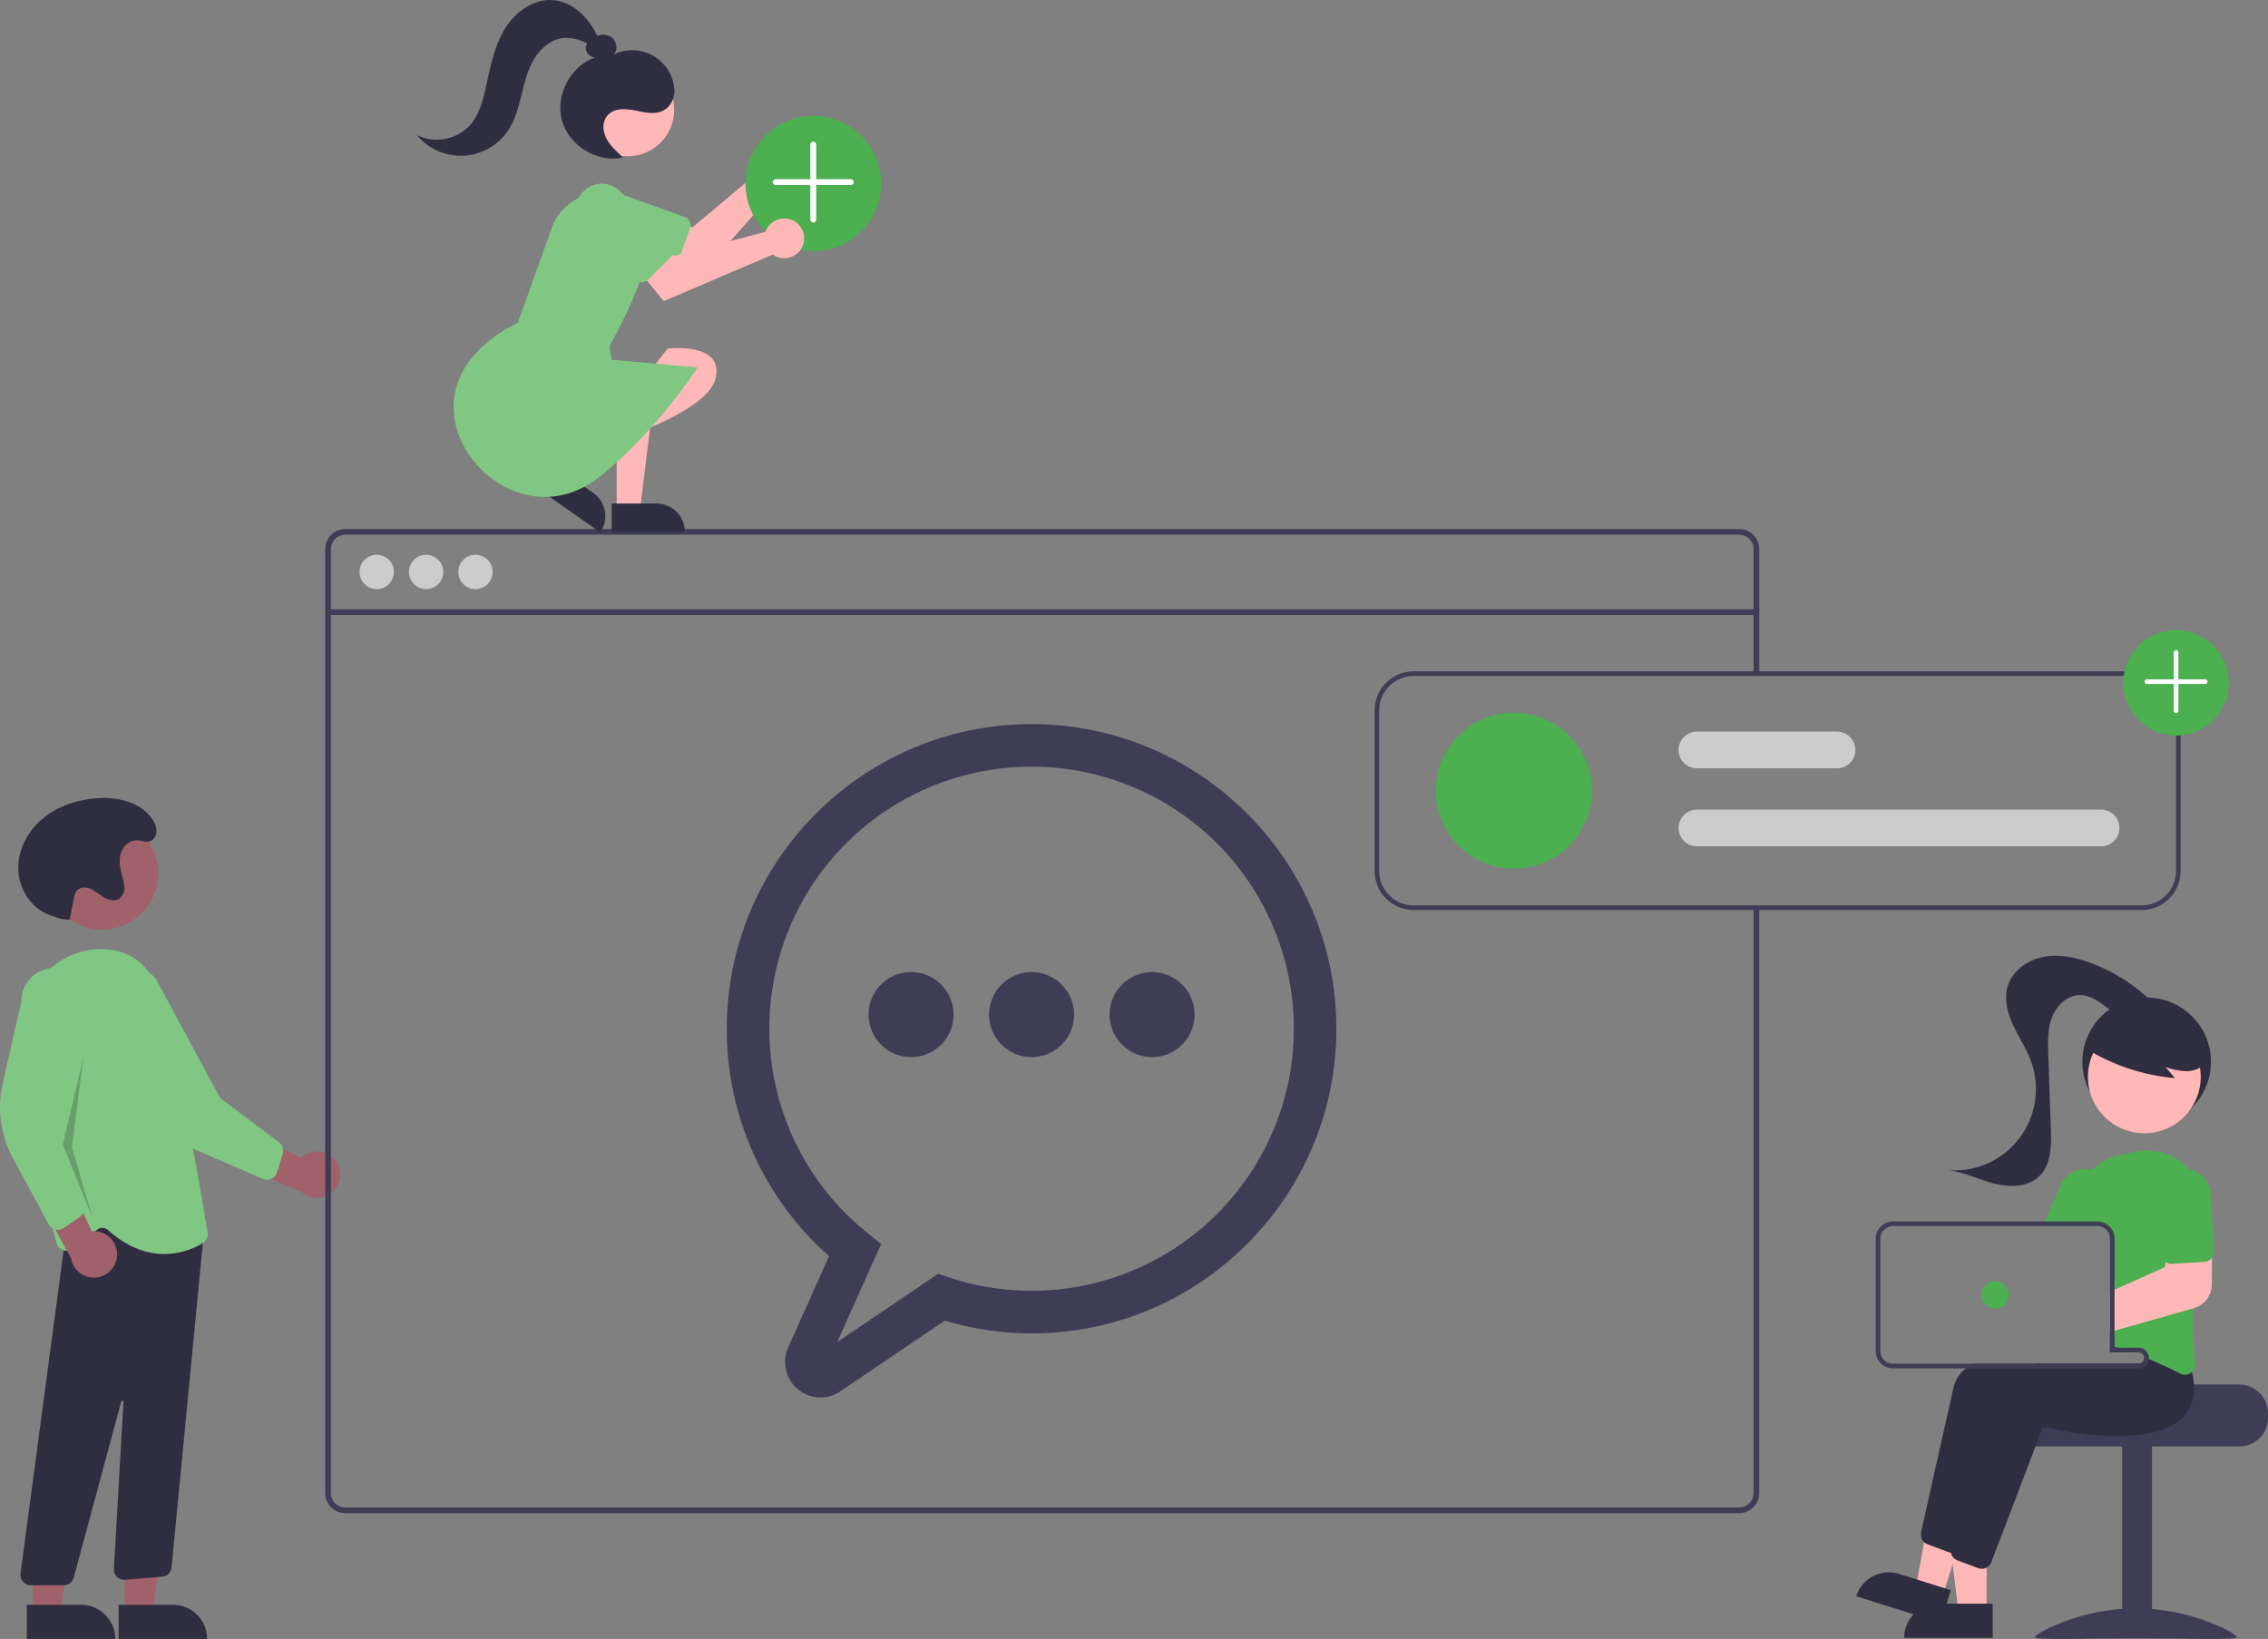 <svg width="505" height="365" viewBox="0 0 505 365" fill="none" xmlns="http://www.w3.org/2000/svg">
<rect x="0" y="0" width="505" height="365" fill="#808080" stroke="none"/>
<g clip-path="url(#clip0_166_30)">
<path d="M74.866 258.738C74.451 258.111 73.905 257.582 73.264 257.189C72.623 256.796 71.904 256.549 71.157 256.464C70.41 256.379 69.654 256.459 68.941 256.697C68.228 256.936 67.576 257.328 67.032 257.846L50.794 249.468L51.804 258.907L67.068 265.416C67.999 266.273 69.212 266.759 70.478 266.782C71.743 266.804 72.973 266.362 73.934 265.539C74.895 264.716 75.521 263.569 75.693 262.316C75.864 261.062 75.57 259.789 74.866 258.738Z" fill="#A0616A"/>
<path d="M60.435 262.537C60.142 262.672 59.823 262.743 59.499 262.747C59.176 262.75 58.856 262.686 58.559 262.557L43.136 255.869C37.862 253.583 33.599 249.46 31.139 244.266L23.03 227.156C22.432 226.388 21.991 225.509 21.733 224.57C21.474 223.631 21.403 222.65 21.524 221.684C21.646 220.717 21.956 219.784 22.438 218.938C22.92 218.092 23.564 217.348 24.334 216.751C25.103 216.154 25.983 215.714 26.923 215.457C27.862 215.2 28.843 215.13 29.81 215.253C30.776 215.375 31.709 215.686 32.556 216.169C33.401 216.652 34.144 217.297 34.74 218.067L48.993 244.502L62.154 254.44C62.53 254.726 62.81 255.121 62.955 255.571C63.1 256.021 63.104 256.504 62.965 256.956L61.673 261.127C61.534 261.574 61.263 261.969 60.894 262.258C60.753 262.369 60.599 262.462 60.435 262.537Z" fill="#81C784"/>
<path d="M22.674 207.034C29.61 207.034 35.233 201.413 35.233 194.479C35.233 187.545 29.61 181.924 22.674 181.924C15.737 181.924 10.114 187.545 10.114 194.479C10.114 201.413 15.737 207.034 22.674 207.034Z" fill="#A0616A"/>
<path d="M27.761 359.181L34.029 359.18L37.012 335.007L27.759 335.008L27.761 359.181Z" fill="#A0616A"/>
<path d="M46.12 364.999L26.417 365L26.417 357.39L38.507 357.39C40.526 357.389 42.462 358.191 43.89 359.618C45.318 361.045 46.12 362.981 46.12 364.999Z" fill="#2F2E41"/>
<path d="M7.307 359.181L13.575 359.18L16.558 335.007L7.305 335.008L7.307 359.181Z" fill="#A0616A"/>
<path d="M25.666 364.999L5.963 365L5.963 357.39L18.053 357.39C20.072 357.389 22.008 358.191 23.436 359.618C24.864 361.045 25.666 362.981 25.666 364.999Z" fill="#2F2E41"/>
<path d="M5.117 352.261C4.901 352.015 4.741 351.725 4.646 351.411C4.551 351.097 4.524 350.767 4.568 350.442L15.544 268.149L42.813 272.779L45.723 271.033L38.198 349.113C38.135 349.64 37.892 350.13 37.511 350.499C37.129 350.868 36.632 351.094 36.103 351.14L27.846 351.828C27.518 351.855 27.187 351.812 26.877 351.7C26.567 351.589 26.285 351.413 26.049 351.183C25.813 350.953 25.629 350.675 25.51 350.368C25.39 350.061 25.339 349.732 25.358 349.403L27.495 312.219C27.499 312.156 27.479 312.093 27.44 312.044C27.4 311.994 27.344 311.961 27.281 311.951C27.219 311.941 27.155 311.954 27.102 311.989C27.048 312.023 27.01 312.076 26.993 312.137L16.417 351.345C16.285 351.833 15.995 352.264 15.594 352.571C15.193 352.879 14.701 353.046 14.195 353.047H6.849C6.521 353.047 6.197 352.977 5.898 352.841C5.6 352.706 5.333 352.508 5.117 352.261Z" fill="#2F2E41"/>
<path d="M24.003 273.909C23.69 273.626 23.287 273.461 22.866 273.444C22.444 273.426 22.029 273.557 21.693 273.813L16.241 278.052C15.945 278.284 15.596 278.439 15.225 278.504C14.855 278.569 14.474 278.542 14.116 278.426C13.758 278.309 13.434 278.107 13.173 277.836C12.912 277.565 12.721 277.235 12.617 276.873C9.943 267.511 3.884 243.944 5.377 227.357C6.223 217.955 14.345 210.809 23.481 211.409C29.728 211.825 33.837 215.427 35.695 222.115C40.258 238.535 45.272 268.655 46.231 274.527C46.306 274.982 46.242 275.45 46.048 275.869C45.853 276.288 45.536 276.637 45.138 276.873C42.559 278.421 39.611 279.25 36.603 279.274C32.962 279.274 28.598 278.007 24.003 273.909Z" fill="#81C784"/>
<path d="M26.06 279.751C26.121 279.002 26.017 278.248 25.755 277.544C25.494 276.839 25.081 276.201 24.546 275.673C24.01 275.145 23.366 274.741 22.657 274.49C21.949 274.238 21.194 274.144 20.446 274.216L12.841 257.606L7.809 265.656L15.802 280.195C16.005 281.444 16.66 282.574 17.642 283.373C18.623 284.171 19.864 284.582 21.128 284.527C22.393 284.473 23.593 283.956 24.502 283.076C25.411 282.195 25.965 281.012 26.06 279.751Z" fill="#A0616A"/>
<path d="M12.36 273.837C12.045 273.762 11.75 273.622 11.494 273.425C11.238 273.228 11.025 272.98 10.871 272.696L2.864 257.918C0.125 252.866 -0.684 246.991 0.586 241.387L4.768 222.921C4.772 221.947 4.968 220.984 5.344 220.086C5.721 219.188 6.271 218.373 6.962 217.687C7.654 217.002 8.474 216.459 9.376 216.091C10.278 215.722 11.243 215.535 12.217 215.54C13.191 215.545 14.155 215.741 15.053 216.118C15.951 216.496 16.766 217.046 17.451 217.738C18.136 218.431 18.677 219.251 19.045 220.153C19.413 221.055 19.599 222.02 19.593 222.994L14.489 252.587L18.71 268.526C18.83 268.984 18.807 269.467 18.643 269.91C18.48 270.354 18.184 270.737 17.795 271.007L14.204 273.492C13.819 273.758 13.362 273.901 12.893 273.9C12.714 273.901 12.534 273.879 12.36 273.837Z" fill="#81C784"/>
<path opacity="0.2" d="M18.575 235.474L13.973 254.899L20.62 271.257L16.018 255.41L18.575 235.474Z" fill="black"/>
<path d="M15.506 204.803C14.389 204.824 13.279 204.623 12.24 204.212C11.783 204.036 11.308 203.891 10.852 203.715C6.822 202.159 4.167 197.868 4.072 193.549C3.976 189.231 6.213 185.04 9.535 182.278C12.857 179.516 17.159 178.098 21.467 177.77C26.108 177.417 31.333 178.593 33.926 182.456C34.617 183.485 35.099 184.733 34.691 185.974C34.568 186.349 34.349 186.685 34.056 186.949C32.898 187.979 31.743 187.204 30.563 187.136C28.94 187.042 27.483 188.355 26.959 189.893C26.435 191.431 26.666 193.124 27.089 194.693C27.411 195.637 27.614 196.618 27.693 197.612C27.728 198.111 27.634 198.61 27.421 199.062C27.208 199.514 26.883 199.904 26.477 200.196C25.463 200.809 24.132 200.454 23.117 199.842C22.102 199.231 21.226 198.38 20.13 197.93C19.034 197.48 17.562 197.58 16.924 198.578C16.721 198.941 16.584 199.337 16.519 199.748C15.947 202.352 16.078 202.199 15.506 204.803Z" fill="#2F2E41"/>
<path d="M387.261 117.818H76.873C75.691 117.819 74.557 118.289 73.721 119.125C72.885 119.96 72.415 121.093 72.414 122.275V332.536C72.415 333.718 72.885 334.851 73.721 335.687C74.557 336.522 75.691 336.992 76.873 336.993H387.261C387.905 336.993 388.542 336.854 389.128 336.583C389.713 336.313 390.233 335.92 390.651 335.429C390.686 335.391 390.719 335.35 390.748 335.306C391.014 334.981 391.23 334.617 391.387 334.228C391.612 333.692 391.726 333.117 391.724 332.536V201.647H390.451V332.536C390.452 333.158 390.269 333.766 389.925 334.284C389.619 334.74 389.204 335.113 388.718 335.368C388.267 335.6 387.768 335.721 387.261 335.721H76.873C76.028 335.72 75.219 335.384 74.621 334.787C74.024 334.19 73.688 333.38 73.687 332.536V122.275C73.688 121.431 74.024 120.622 74.621 120.025C75.219 119.428 76.028 119.092 76.873 119.091H387.261C388.106 119.091 388.917 119.426 389.515 120.023C390.113 120.62 390.45 121.43 390.451 122.275V150.529H391.725V122.275C391.723 121.093 391.252 119.959 390.415 119.123C389.578 118.287 388.444 117.818 387.261 117.818Z" fill="#3F3D56"/>
<path d="M391.085 135.685H73.049V136.959H391.085V135.685Z" fill="#3F3D56"/>
<path d="M83.883 131.2C85.995 131.2 87.707 129.488 87.707 127.377C87.707 125.266 85.995 123.554 83.883 123.554C81.771 123.554 80.059 125.266 80.059 127.377C80.059 129.488 81.771 131.2 83.883 131.2Z" fill="#CCCCCC"/>
<path d="M94.877 131.2C96.99 131.2 98.702 129.488 98.702 127.377C98.702 125.266 96.99 123.554 94.877 123.554C92.766 123.554 91.053 125.266 91.053 127.377C91.053 129.488 92.766 131.2 94.877 131.2Z" fill="#CCCCCC"/>
<path d="M105.872 131.2C107.984 131.2 109.696 129.488 109.696 127.377C109.696 125.266 107.984 123.554 105.872 123.554C103.76 123.554 102.048 125.266 102.048 127.377C102.048 129.488 103.76 131.2 105.872 131.2Z" fill="#CCCCCC"/>
<path d="M182.682 311.222C181.366 311.216 180.071 310.881 178.917 310.249C177.762 309.617 176.784 308.707 176.069 307.602C175.355 306.496 174.928 305.23 174.827 303.918C174.725 302.606 174.953 301.289 175.489 300.087L184.599 279.768C177.424 273.423 171.683 265.625 167.756 256.891C163.829 248.157 161.806 238.687 161.823 229.111C161.823 191.7 192.269 161.263 229.693 161.263C267.117 161.263 297.562 191.7 297.562 229.111C297.562 266.522 267.117 296.959 229.693 296.959C223.146 296.953 216.635 295.994 210.365 294.113L187.114 309.849C185.808 310.74 184.264 311.218 182.682 311.222ZM229.693 170.731C217.581 170.724 205.767 174.483 195.889 181.489C186.01 188.495 178.556 198.399 174.561 209.829C170.565 221.26 170.226 233.649 173.589 245.281C176.953 256.913 183.853 267.21 193.333 274.746L196.203 277.034L186.4 298.899L208.895 283.675L211.116 284.421C219.14 287.116 227.654 288.034 236.068 287.113C244.483 286.191 252.596 283.451 259.845 279.083C267.095 274.715 273.308 268.824 278.054 261.817C282.799 254.81 285.964 246.855 287.329 238.504C288.693 230.153 288.225 221.605 285.956 213.453C283.688 205.3 279.673 197.739 274.19 191.292C268.708 184.845 261.888 179.667 254.205 176.116C246.521 172.566 238.157 170.728 229.693 170.731Z" fill="#3F3D56"/>
<path d="M229.693 235.423C234.923 235.423 239.163 231.184 239.163 225.956C239.163 220.727 234.923 216.488 229.693 216.488C224.463 216.488 220.223 220.727 220.223 225.956C220.223 231.184 224.463 235.423 229.693 235.423Z" fill="#3F3D56"/>
<path d="M202.861 235.423C208.091 235.423 212.331 231.184 212.331 225.956C212.331 220.727 208.091 216.488 202.861 216.488C197.631 216.488 193.391 220.727 193.391 225.956C193.391 231.184 197.631 235.423 202.861 235.423Z" fill="#3F3D56"/>
<path d="M256.525 235.423C261.755 235.423 265.995 231.184 265.995 225.956C265.995 220.727 261.755 216.488 256.525 216.488C251.295 216.488 247.055 220.727 247.055 225.956C247.055 231.184 251.295 235.423 256.525 235.423Z" fill="#3F3D56"/>
<path d="M467.838 188.485H377.841C376.756 188.485 375.715 188.054 374.948 187.287C374.181 186.52 373.75 185.48 373.75 184.396C373.75 183.311 374.181 182.271 374.948 181.504C375.715 180.737 376.756 180.306 377.841 180.306H467.838C468.923 180.306 469.963 180.737 470.73 181.504C471.498 182.271 471.929 183.311 471.929 184.396C471.929 185.48 471.498 186.52 470.73 187.287C469.963 188.054 468.923 188.485 467.838 188.485Z" fill="#CCCCCC"/>
<path d="M409.033 171.105H377.841C376.756 171.105 375.715 170.674 374.948 169.907C374.181 169.14 373.75 168.1 373.75 167.015C373.75 165.931 374.181 164.89 374.948 164.124C375.715 163.357 376.756 162.926 377.841 162.926H409.033C410.118 162.926 411.158 163.357 411.926 164.124C412.693 164.89 413.124 165.931 413.124 167.015C413.124 168.1 412.693 169.14 411.926 169.907C411.158 170.674 410.118 171.105 409.033 171.105Z" fill="#CCCCCC"/>
<path d="M337.078 193.468C346.68 193.468 354.464 185.687 354.464 176.088C354.464 166.489 346.68 158.708 337.078 158.708C327.476 158.708 319.692 166.489 319.692 176.088C319.692 185.687 327.476 193.468 337.078 193.468Z" fill="#4CAF50"/>
<path d="M476.859 149.506H314.762C312.457 149.509 310.248 150.426 308.619 152.055C306.989 153.684 306.072 155.892 306.069 158.196V193.979C306.072 196.283 306.989 198.491 308.619 200.12C310.248 201.749 312.457 202.666 314.762 202.669H476.859C479.163 202.666 481.373 201.749 483.002 200.12C484.632 198.491 485.548 196.283 485.552 193.979V158.196C485.548 155.892 484.632 153.684 483.002 152.055C481.373 150.426 479.163 149.509 476.859 149.506ZM484.529 193.979C484.527 196.012 483.718 197.961 482.28 199.398C480.842 200.836 478.892 201.644 476.859 201.647H314.762C312.728 201.644 310.779 200.836 309.341 199.398C307.903 197.961 307.094 196.012 307.092 193.979V158.196C307.094 156.163 307.903 154.214 309.341 152.777C310.779 151.34 312.728 150.531 314.762 150.528H476.859C478.892 150.531 480.842 151.34 482.28 152.777C483.718 154.214 484.527 156.163 484.529 158.196V193.979Z" fill="#3F3D56"/>
<path d="M484.529 163.819C491.024 163.819 496.29 158.555 496.29 152.062C496.29 145.569 491.024 140.305 484.529 140.305C478.034 140.305 472.768 145.569 472.768 152.062C472.768 158.555 478.034 163.819 484.529 163.819Z" fill="#4CAF50"/>
<path d="M484.168 158.674C484.12 158.627 484.082 158.571 484.057 158.508C484.031 158.446 484.018 158.38 484.018 158.313V145.3C484.018 145.165 484.072 145.035 484.168 144.939C484.263 144.843 484.394 144.789 484.529 144.789C484.665 144.789 484.795 144.843 484.891 144.939C484.987 145.035 485.04 145.165 485.04 145.3V158.313C485.04 158.414 485.01 158.513 484.954 158.597C484.898 158.681 484.818 158.746 484.725 158.785C484.631 158.824 484.529 158.834 484.429 158.814C484.33 158.794 484.239 158.746 484.168 158.674Z" fill="white"/>
<path d="M477.659 152.168C477.588 152.096 477.539 152.005 477.519 151.906C477.499 151.807 477.51 151.704 477.548 151.611C477.587 151.517 477.652 151.438 477.737 151.381C477.821 151.325 477.919 151.295 478.021 151.295H491.037C491.173 151.295 491.303 151.349 491.399 151.445C491.495 151.541 491.549 151.671 491.549 151.806C491.549 151.942 491.495 152.072 491.399 152.168C491.303 152.264 491.173 152.318 491.037 152.318H478.021C477.953 152.318 477.887 152.304 477.825 152.279C477.763 152.253 477.706 152.215 477.659 152.168Z" fill="white"/>
<path d="M498.608 308.334H474.059C474.059 309.04 448.757 309.612 448.757 309.612C448.36 309.911 447.998 310.254 447.678 310.635C446.717 311.781 446.192 313.229 446.195 314.724V315.747C446.196 317.441 446.869 319.066 448.068 320.264C449.266 321.462 450.892 322.136 452.587 322.136H498.608C500.303 322.135 501.928 321.461 503.126 320.263C504.325 319.065 504.999 317.441 505 315.747V314.724C504.998 313.03 504.324 311.406 503.125 310.209C501.927 309.011 500.303 308.337 498.608 308.334Z" fill="#3F3D56"/>
<path d="M479.174 321.883H472.527V364.822H479.174V321.883Z" fill="#3F3D56"/>
<path d="M498.094 364.589C498.094 365.307 488.021 364.866 475.595 364.866C463.169 364.866 453.096 365.307 453.096 364.589C453.096 363.871 463.169 358.177 475.595 358.177C488.021 358.177 498.094 363.871 498.094 364.589Z" fill="#3F3D56"/>
<path d="M477.983 250.791C485.891 250.791 492.301 244.383 492.301 236.478C492.301 228.573 485.891 222.165 477.983 222.165C470.076 222.165 463.666 228.573 463.666 236.478C463.666 244.383 470.076 250.791 477.983 250.791Z" fill="#2F2E41"/>
<path d="M442.353 358.941L436.084 358.94L433.101 334.768L442.354 334.768L442.353 358.941Z" fill="#FFB8B8"/>
<path d="M431.606 357.15H443.696V364.76H423.993C423.993 362.742 424.795 360.806 426.223 359.379C427.65 357.952 429.587 357.15 431.606 357.15Z" fill="#2F2E41"/>
<path d="M432.567 355.443L426.585 353.566L430.979 329.61L439.807 332.379L432.567 355.443Z" fill="#FFB8B8"/>
<path d="M422.849 350.518L434.385 354.137L432.105 361.398L413.307 355.5C413.911 353.574 415.256 351.968 417.046 351.033C418.835 350.099 420.923 349.914 422.849 350.518Z" fill="#2F2E41"/>
<path d="M481.819 304.144C481.674 302.926 481.414 301.724 481.042 300.556L479.871 299.083L476.823 295.26L476.69 295.265C476.465 295.275 475.529 295.326 474.082 295.439H474.067C473.172 295.51 472.078 295.602 470.835 295.72C470.508 295.756 470.165 295.786 469.812 295.822V301.159H476.204C476.515 301.159 476.815 301.272 477.048 301.478C477.281 301.683 477.432 301.965 477.472 302.273C477.477 302.329 477.483 302.381 477.483 302.437C477.482 302.776 477.348 303.101 477.108 303.34C476.868 303.58 476.543 303.715 476.204 303.715H439.08C438.607 304.029 438.153 304.37 437.72 304.737C436.412 305.749 435.47 307.16 435.036 308.755C432.868 318.283 428.915 336.052 427.749 341.272C427.664 341.665 427.683 342.073 427.805 342.457C427.926 342.84 428.144 343.186 428.439 343.459C428.657 343.662 428.912 343.82 429.191 343.925L433.803 345.652C433.993 345.722 434.19 345.769 434.391 345.79C434.417 345.79 434.437 345.795 434.463 345.795C434.511 345.8 434.558 345.801 434.606 345.801C435.072 345.799 435.527 345.656 435.911 345.392C436.296 345.127 436.591 344.753 436.759 344.318L440.4 334.769L446.009 320.047L448.228 314.225C450.8 314.828 472.379 319.602 479.605 311.909C480.317 311.151 480.88 310.265 481.262 309.297C481.87 307.652 482.061 305.881 481.819 304.144Z" fill="#2F2E41"/>
<path d="M488.078 305.535C487.965 305.08 487.837 304.609 487.689 304.134L483.47 298.838L483.338 298.843C483.071 298.859 481.809 298.925 479.871 299.084C477.672 299.268 474.599 299.564 471.147 300.029C471.045 300.039 470.938 300.055 470.835 300.07C470.498 300.116 470.155 300.162 469.812 300.213V301.159H476.204C476.515 301.159 476.815 301.273 477.048 301.478C477.281 301.683 477.432 301.965 477.472 302.273C477.477 302.33 477.483 302.381 477.483 302.437C477.483 302.776 477.348 303.101 477.108 303.34C476.868 303.58 476.543 303.715 476.204 303.715H453.613C452.626 304.037 451.675 304.374 450.765 304.737C445.989 306.629 442.414 309.108 441.683 312.333C441.438 313.417 441.167 314.608 440.88 315.876C439.817 320.589 438.523 326.36 437.352 331.605V331.61C437.112 332.694 436.871 333.747 436.641 334.769C435.665 339.166 434.836 342.892 434.396 344.85C434.386 344.906 434.376 344.957 434.366 345.013V345.024C434.315 345.42 434.364 345.822 434.509 346.194L434.514 346.199V346.204C434.655 346.561 434.883 346.876 435.179 347.119C435.376 347.282 435.599 347.412 435.839 347.503L440.451 349.231C440.708 349.327 440.979 349.377 441.254 349.379C441.638 349.38 442.016 349.283 442.353 349.098C442.836 348.836 443.21 348.41 443.406 347.896L453.337 321.846L454.876 317.803C457.448 318.406 479.027 323.176 486.252 315.487C487.68 313.943 488.494 311.931 488.543 309.829C488.593 308.382 488.437 306.936 488.078 305.535Z" fill="#2F2E41"/>
<path d="M487.51 260.438C487.428 260.341 487.341 260.244 487.249 260.152C485.887 258.72 484.206 257.632 482.342 256.975C480.478 256.319 478.485 256.113 476.526 256.374C474.818 256.598 473.125 256.931 471.459 257.371C469.307 257.924 467.336 259.029 465.742 260.576C464.5 261.78 463.522 263.228 462.87 264.83C462.218 266.431 461.905 268.151 461.953 269.879C461.973 270.58 461.978 271.295 461.968 272.021C461.968 272.359 461.963 272.701 461.958 273.044H467C467.219 273.043 467.437 273.069 467.649 273.12C468.265 273.267 468.813 273.617 469.205 274.113C469.597 274.609 469.811 275.223 469.812 275.855V299.636C470.155 299.733 470.498 299.83 470.835 299.932C470.943 299.968 471.045 299.998 471.147 300.029C471.265 300.065 471.382 300.101 471.495 300.136C472.533 300.458 473.547 300.799 474.537 301.159H476.204C476.515 301.159 476.815 301.272 477.048 301.477C477.281 301.683 477.432 301.965 477.472 302.273C477.82 302.411 478.158 302.549 478.49 302.687C479.671 303.178 480.791 303.669 481.819 304.144C483.205 304.778 484.437 305.381 485.47 305.908C485.795 306.073 486.154 306.161 486.518 306.163C486.997 306.162 487.463 306.008 487.848 305.724C487.928 305.665 488.004 305.602 488.078 305.535C488.351 305.278 488.558 304.959 488.68 304.604C488.802 304.25 488.836 303.871 488.778 303.5C488.25 299.485 488.096 295.429 488.318 291.385C488.461 287.986 488.768 284.499 489.167 281.131C489.382 279.306 489.622 277.517 489.873 275.794C490.113 274.148 490.369 272.568 490.619 271.076C490.948 269.183 490.839 267.24 490.3 265.396C489.761 263.552 488.806 261.856 487.51 260.438Z" fill="#4CAF50"/>
<path d="M466.55 260.857C466.288 260.745 466.018 260.651 465.742 260.576C464.379 260.209 462.93 260.344 461.659 260.957C460.388 261.57 459.38 262.62 458.818 263.914L455.305 272.021L454.866 273.044H467C467.219 273.043 467.437 273.069 467.649 273.12L468.058 272.175L469.613 268.586C470.23 267.155 470.255 265.537 469.68 264.088C469.106 262.639 467.98 261.477 466.55 260.857Z" fill="#4CAF50"/>
<path d="M477.46 252.382C484.396 252.382 490.019 246.761 490.019 239.827C490.019 232.893 484.396 227.272 477.46 227.272C470.524 227.272 464.901 232.893 464.901 239.827C464.901 246.761 470.524 252.382 477.46 252.382Z" fill="#FFB8B8"/>
<path d="M464.675 233.659C470.624 237.289 477.33 239.498 484.273 240.114L482.207 237.64C483.711 238.196 485.294 238.51 486.896 238.571C488.497 238.546 490.174 237.93 491.083 236.612C491.488 235.957 491.728 235.214 491.784 234.445C491.84 233.677 491.709 232.907 491.402 232.201C490.773 230.791 489.793 229.566 488.556 228.643C486.363 226.909 483.776 225.744 481.024 225.253C478.272 224.761 475.441 224.957 472.784 225.825C470.961 226.369 469.328 227.416 468.073 228.846C466.882 230.314 464.59 231.622 465.2 233.411L464.675 233.659Z" fill="#2F2E41"/>
<path d="M479.572 223.527C475.611 219.511 470.817 216.412 465.529 214.448C462.134 213.191 458.439 212.414 454.89 213.128C451.341 213.842 447.985 216.297 446.995 219.778C446.185 222.624 447.021 225.689 448.278 228.368C449.534 231.048 451.211 233.533 452.227 236.312C453.264 239.148 453.576 242.198 453.135 245.185C452.693 248.172 451.512 251.002 449.699 253.417C447.887 255.832 445.499 257.757 442.754 259.015C440.008 260.274 436.992 260.828 433.978 260.625C437.465 261.093 440.679 262.731 444.088 263.603C447.496 264.475 451.519 264.416 454.052 261.975C456.732 259.392 456.786 255.193 456.656 251.474C456.463 245.945 456.271 240.417 456.078 234.888C455.98 232.069 455.896 229.159 456.913 226.528C457.93 223.896 460.347 221.592 463.169 221.616C465.308 221.634 467.201 222.929 468.916 224.206C470.631 225.484 472.447 226.846 474.577 227.036C476.707 227.226 479.14 225.65 478.98 223.518L479.572 223.527Z" fill="#2F2E41"/>
<path d="M489.872 275.794L482.703 275.988L482.182 281.023L482.064 282.189L470.835 287.229L469.812 287.689V296.65L470.835 296.359L474.067 295.439H474.082L488.318 291.385L488.481 291.339C489.632 291.007 490.644 290.313 491.368 289.36C492.092 288.406 492.49 287.245 492.501 286.048L492.536 280.103L492.567 275.722L489.872 275.794Z" fill="#FFB8B8"/>
<path d="M492.204 265.836C492.109 264.28 491.398 262.825 490.23 261.792C489.061 260.759 487.53 260.232 485.973 260.328C484.417 260.424 482.961 261.134 481.928 262.302C480.895 263.47 480.368 265 480.464 266.557L481.246 279.316C481.267 279.652 481.362 279.979 481.524 280.274C481.685 280.569 481.91 280.825 482.182 281.023C482.614 281.345 483.147 281.503 483.685 281.468L489.167 281.131L490.829 281.028C491.131 281.013 491.428 280.937 491.7 280.805C491.973 280.672 492.216 280.486 492.414 280.256C492.458 280.208 492.499 280.157 492.536 280.103C492.862 279.668 493.021 279.132 492.986 278.59L492.204 265.836Z" fill="#4CAF50"/>
<path d="M471.495 300.137H470.835V300.07C470.498 300.116 470.155 300.162 469.812 300.213V301.159H474.537C473.545 300.801 472.531 300.46 471.495 300.137ZM471.495 300.137H470.835V300.07C470.498 300.116 470.155 300.162 469.812 300.213V301.159H474.537C473.545 300.801 472.531 300.46 471.495 300.137ZM476.204 300.137H470.835V275.855C470.833 275.024 470.562 274.216 470.061 273.552C469.56 272.888 468.857 272.405 468.058 272.175C467.715 272.071 467.359 272.02 467 272.021H421.49C420.473 272.023 419.499 272.427 418.78 273.146C418.061 273.864 417.656 274.839 417.655 275.855V300.903C417.655 301.92 418.06 302.895 418.779 303.614C419.498 304.333 420.473 304.737 421.49 304.737H476.204C476.771 304.736 477.317 304.527 477.739 304.149C478.16 303.77 478.428 303.25 478.49 302.687C478.5 302.604 478.505 302.521 478.505 302.437C478.504 301.827 478.262 301.242 477.83 300.811C477.399 300.38 476.814 300.137 476.204 300.137ZM477.483 302.437C477.483 302.776 477.348 303.101 477.108 303.34C476.868 303.58 476.543 303.715 476.204 303.715H421.49C420.744 303.714 420.029 303.418 419.502 302.891C418.975 302.364 418.678 301.649 418.678 300.903V275.855C418.678 275.11 418.975 274.395 419.502 273.868C420.029 273.341 420.744 273.044 421.49 273.044H467C467.219 273.043 467.437 273.069 467.649 273.12C468.265 273.267 468.813 273.617 469.205 274.113C469.597 274.609 469.811 275.223 469.812 275.855V301.159H476.204C476.515 301.159 476.815 301.273 477.048 301.478C477.281 301.683 477.432 301.965 477.472 302.273C477.477 302.33 477.483 302.381 477.483 302.437ZM471.495 300.137H470.835V300.07C470.498 300.116 470.155 300.162 469.812 300.213V301.159H474.537C473.545 300.801 472.531 300.46 471.495 300.137Z" fill="#3F3D56"/>
<path d="M444.243 291.447C445.938 291.447 447.311 290.074 447.311 288.38C447.311 286.686 445.938 285.313 444.243 285.313C442.549 285.313 441.175 286.686 441.175 288.38C441.175 290.074 442.549 291.447 444.243 291.447Z" fill="#4CAF50"/>
<path d="M170.204 36.482C170.192 36.716 170.2 36.95 170.225 37.182L154.168 50.654L149.379 48.921L145.818 55.803L156.287 60.785L173.842 41.092C174.728 41.253 175.642 41.14 176.463 40.769C177.284 40.397 177.972 39.785 178.436 39.013C178.9 38.241 179.118 37.346 179.061 36.447C179.004 35.549 178.675 34.689 178.117 33.981C177.559 33.274 176.799 32.754 175.938 32.489C175.077 32.224 174.155 32.228 173.296 32.499C172.437 32.771 171.681 33.297 171.129 34.009C170.577 34.72 170.254 35.583 170.204 36.482Z" fill="#FFB8B8"/>
<path d="M148.668 59.105L133.162 53.51C131.739 52.996 130.578 51.938 129.934 50.568C129.291 49.199 129.218 47.63 129.732 46.207C130.246 44.784 131.304 43.623 132.674 42.98C134.044 42.337 135.614 42.264 137.037 42.778L152.543 48.373C152.778 48.458 152.994 48.588 153.179 48.756C153.363 48.924 153.513 49.127 153.619 49.353C153.725 49.579 153.786 49.824 153.797 50.074C153.809 50.323 153.771 50.572 153.686 50.807L151.103 57.962C150.931 58.435 150.579 58.822 150.122 59.036C149.666 59.251 149.143 59.275 148.668 59.105Z" fill="#81C784"/>
<path d="M137.312 113.612L142.494 113.611L144.959 93.629L137.311 93.629L137.312 113.612Z" fill="#FFB8B8"/>
<path d="M152.489 118.421L136.202 118.422L136.201 112.131L146.196 112.131C147.865 112.131 149.465 112.794 150.645 113.973C151.825 115.153 152.488 116.753 152.489 118.421Z" fill="#2F2E41"/>
<path d="M124.505 106.919L128.744 109.899L142.258 94.971L136.002 90.574L124.505 106.919Z" fill="#FFB8B8"/>
<path d="M133.641 118.558L120.317 109.194L123.937 104.048L132.112 109.794C133.478 110.754 134.406 112.216 134.692 113.86C134.979 115.503 134.6 117.194 133.641 118.558Z" fill="#2F2E41"/>
<path d="M148.651 77.616C148.651 77.616 161.584 76.091 159.263 84.48C156.941 92.87 131.077 100.115 131.077 100.115L148.651 77.616Z" fill="#FFB8B8"/>
<path d="M139.75 34.81C145.484 34.81 150.132 30.163 150.132 24.431C150.132 18.7 145.484 14.053 139.75 14.053C134.016 14.053 129.368 18.7 129.368 24.431C129.368 30.163 134.016 34.81 139.75 34.81Z" fill="#FFB8B8"/>
<path d="M106.027 103.321C100.12 96.445 98.053 85.891 107.474 77.114C109.8 74.999 112.435 73.25 115.287 71.927L122.88 50.699C123.668 48.483 125.114 46.559 127.025 45.185C128.935 43.812 131.219 43.053 133.572 43.01C135.857 42.912 138.116 43.523 140.04 44.759C141.963 45.996 143.456 47.797 144.314 49.916C145.241 52.072 145.348 54.492 144.612 56.721C142.352 63.757 139.384 70.547 135.753 76.984L136.146 80.124L155.338 81.829L155.159 82.12C155.065 82.272 145.672 96.579 133.656 106.075C129.548 109.322 125.299 110.667 121.29 110.667C115.209 110.666 109.679 107.572 106.027 103.321Z" fill="#81C784"/>
<path d="M104.83 27.688C106.667 25.5 107.455 22.638 108.089 19.852C109.091 15.446 109.867 10.889 112.095 6.956C114.323 3.024 118.417 -0.235 122.931 0.013C127.419 0.26 131.048 3.87 132.974 7.977C133.44 7.796 133.94 7.715 134.439 7.739C134.939 7.763 135.428 7.892 135.875 8.117C137.263 8.877 137.782 11.037 136.627 12.118C137.842 11.54 139.166 11.223 140.511 11.19C141.857 11.156 143.195 11.406 144.437 11.924C146.035 12.604 147.414 13.711 148.423 15.124C149.432 16.537 150.032 18.201 150.156 19.933C150.204 20.636 150.108 21.341 149.872 22.005C149.637 22.669 149.268 23.278 148.787 23.793C146.795 25.843 143.978 25.136 141.473 24.614C139.107 24.121 136.225 23.988 134.892 26.241C134.367 27.18 134.22 28.284 134.481 29.328C134.992 31.578 136.658 33.145 138.274 34.645L138.539 35.136C132.831 36.248 126.599 32.352 125.102 26.735C123.605 21.117 127.071 14.637 132.576 12.764C132.209 12.775 131.847 12.688 131.525 12.513C131.203 12.337 130.934 12.079 130.746 11.764C130.558 11.45 130.457 11.091 130.453 10.725C130.45 10.358 130.545 9.998 130.728 9.68C129.204 8.827 127.48 8.397 125.734 8.435C122.89 8.621 120.43 10.645 118.95 13.079C117.47 15.513 116.8 18.339 116.121 21.105C115.443 23.872 114.708 26.691 113.126 29.06C112.03 30.701 110.566 32.063 108.85 33.038C107.134 34.012 105.214 34.573 103.243 34.674C101.272 34.775 99.304 34.414 97.498 33.62C95.691 32.826 94.095 31.621 92.837 30.101C94.825 31.064 97.074 31.35 99.24 30.914C101.406 30.479 103.37 29.345 104.83 27.688Z" fill="#2F2E41"/>
<path d="M181.083 55.971C189.417 55.971 196.174 49.217 196.174 40.885C196.174 32.554 189.417 25.799 181.083 25.799C172.748 25.799 165.992 32.554 165.992 40.885C165.992 49.217 172.748 55.971 181.083 55.971Z" fill="#4CAF50"/>
<path d="M180.619 49.37C180.558 49.309 180.509 49.237 180.476 49.157C180.443 49.077 180.426 48.992 180.427 48.906V32.209C180.427 32.035 180.496 31.868 180.619 31.745C180.742 31.622 180.909 31.553 181.083 31.553C181.257 31.553 181.423 31.622 181.546 31.745C181.67 31.868 181.739 32.035 181.739 32.209V48.906C181.739 49.036 181.7 49.162 181.628 49.27C181.556 49.378 181.453 49.462 181.334 49.512C181.214 49.561 181.082 49.574 180.955 49.549C180.827 49.524 180.71 49.461 180.619 49.37Z" fill="white"/>
<path d="M172.268 41.021C172.176 40.929 172.114 40.813 172.088 40.685C172.063 40.558 172.076 40.426 172.126 40.306C172.175 40.187 172.259 40.084 172.367 40.012C172.475 39.94 172.602 39.902 172.732 39.902H189.434C189.608 39.902 189.775 39.971 189.898 40.094C190.021 40.217 190.09 40.383 190.09 40.557C190.09 40.731 190.021 40.898 189.898 41.021C189.775 41.144 189.608 41.213 189.434 41.213H172.732C172.646 41.214 172.56 41.197 172.481 41.164C172.401 41.131 172.329 41.082 172.268 41.021Z" fill="white"/>
<path d="M170.724 50.976C170.614 51.183 170.521 51.398 170.445 51.619L150.183 56.99L146.585 53.387L140.436 58.103L147.794 67.061L172.057 56.695C172.791 57.217 173.666 57.503 174.567 57.516C175.468 57.528 176.351 57.266 177.1 56.765C177.848 56.263 178.426 55.546 178.756 54.708C179.087 53.87 179.154 52.952 178.95 52.075C178.745 51.197 178.279 50.403 177.612 49.798C176.945 49.192 176.109 48.804 175.216 48.685C174.324 48.566 173.415 48.721 172.613 49.13C171.81 49.539 171.152 50.183 170.724 50.976Z" fill="#FFB8B8"/>
<path d="M141.612 62.303L129.955 50.65C129.424 50.12 129.002 49.491 128.714 48.799C128.426 48.106 128.278 47.364 128.277 46.614C128.276 45.864 128.424 45.121 128.711 44.428C128.997 43.735 129.418 43.105 129.948 42.575C130.479 42.045 131.109 41.624 131.802 41.338C132.495 41.051 133.238 40.904 133.988 40.904C134.739 40.905 135.481 41.054 136.174 41.342C136.867 41.629 137.496 42.051 138.025 42.582L149.682 54.235C149.859 54.412 149.999 54.621 150.094 54.852C150.19 55.083 150.239 55.33 150.239 55.58C150.239 55.829 150.19 56.077 150.094 56.307C149.999 56.538 149.859 56.748 149.682 56.924L144.302 62.303C143.945 62.659 143.461 62.858 142.957 62.858C142.453 62.858 141.969 62.659 141.612 62.303Z" fill="#81C784"/>
</g>
<defs>
<clipPath id="clip0_166_30">
<rect width="505" height="365" fill="white"/>
</clipPath>
</defs>
</svg>

